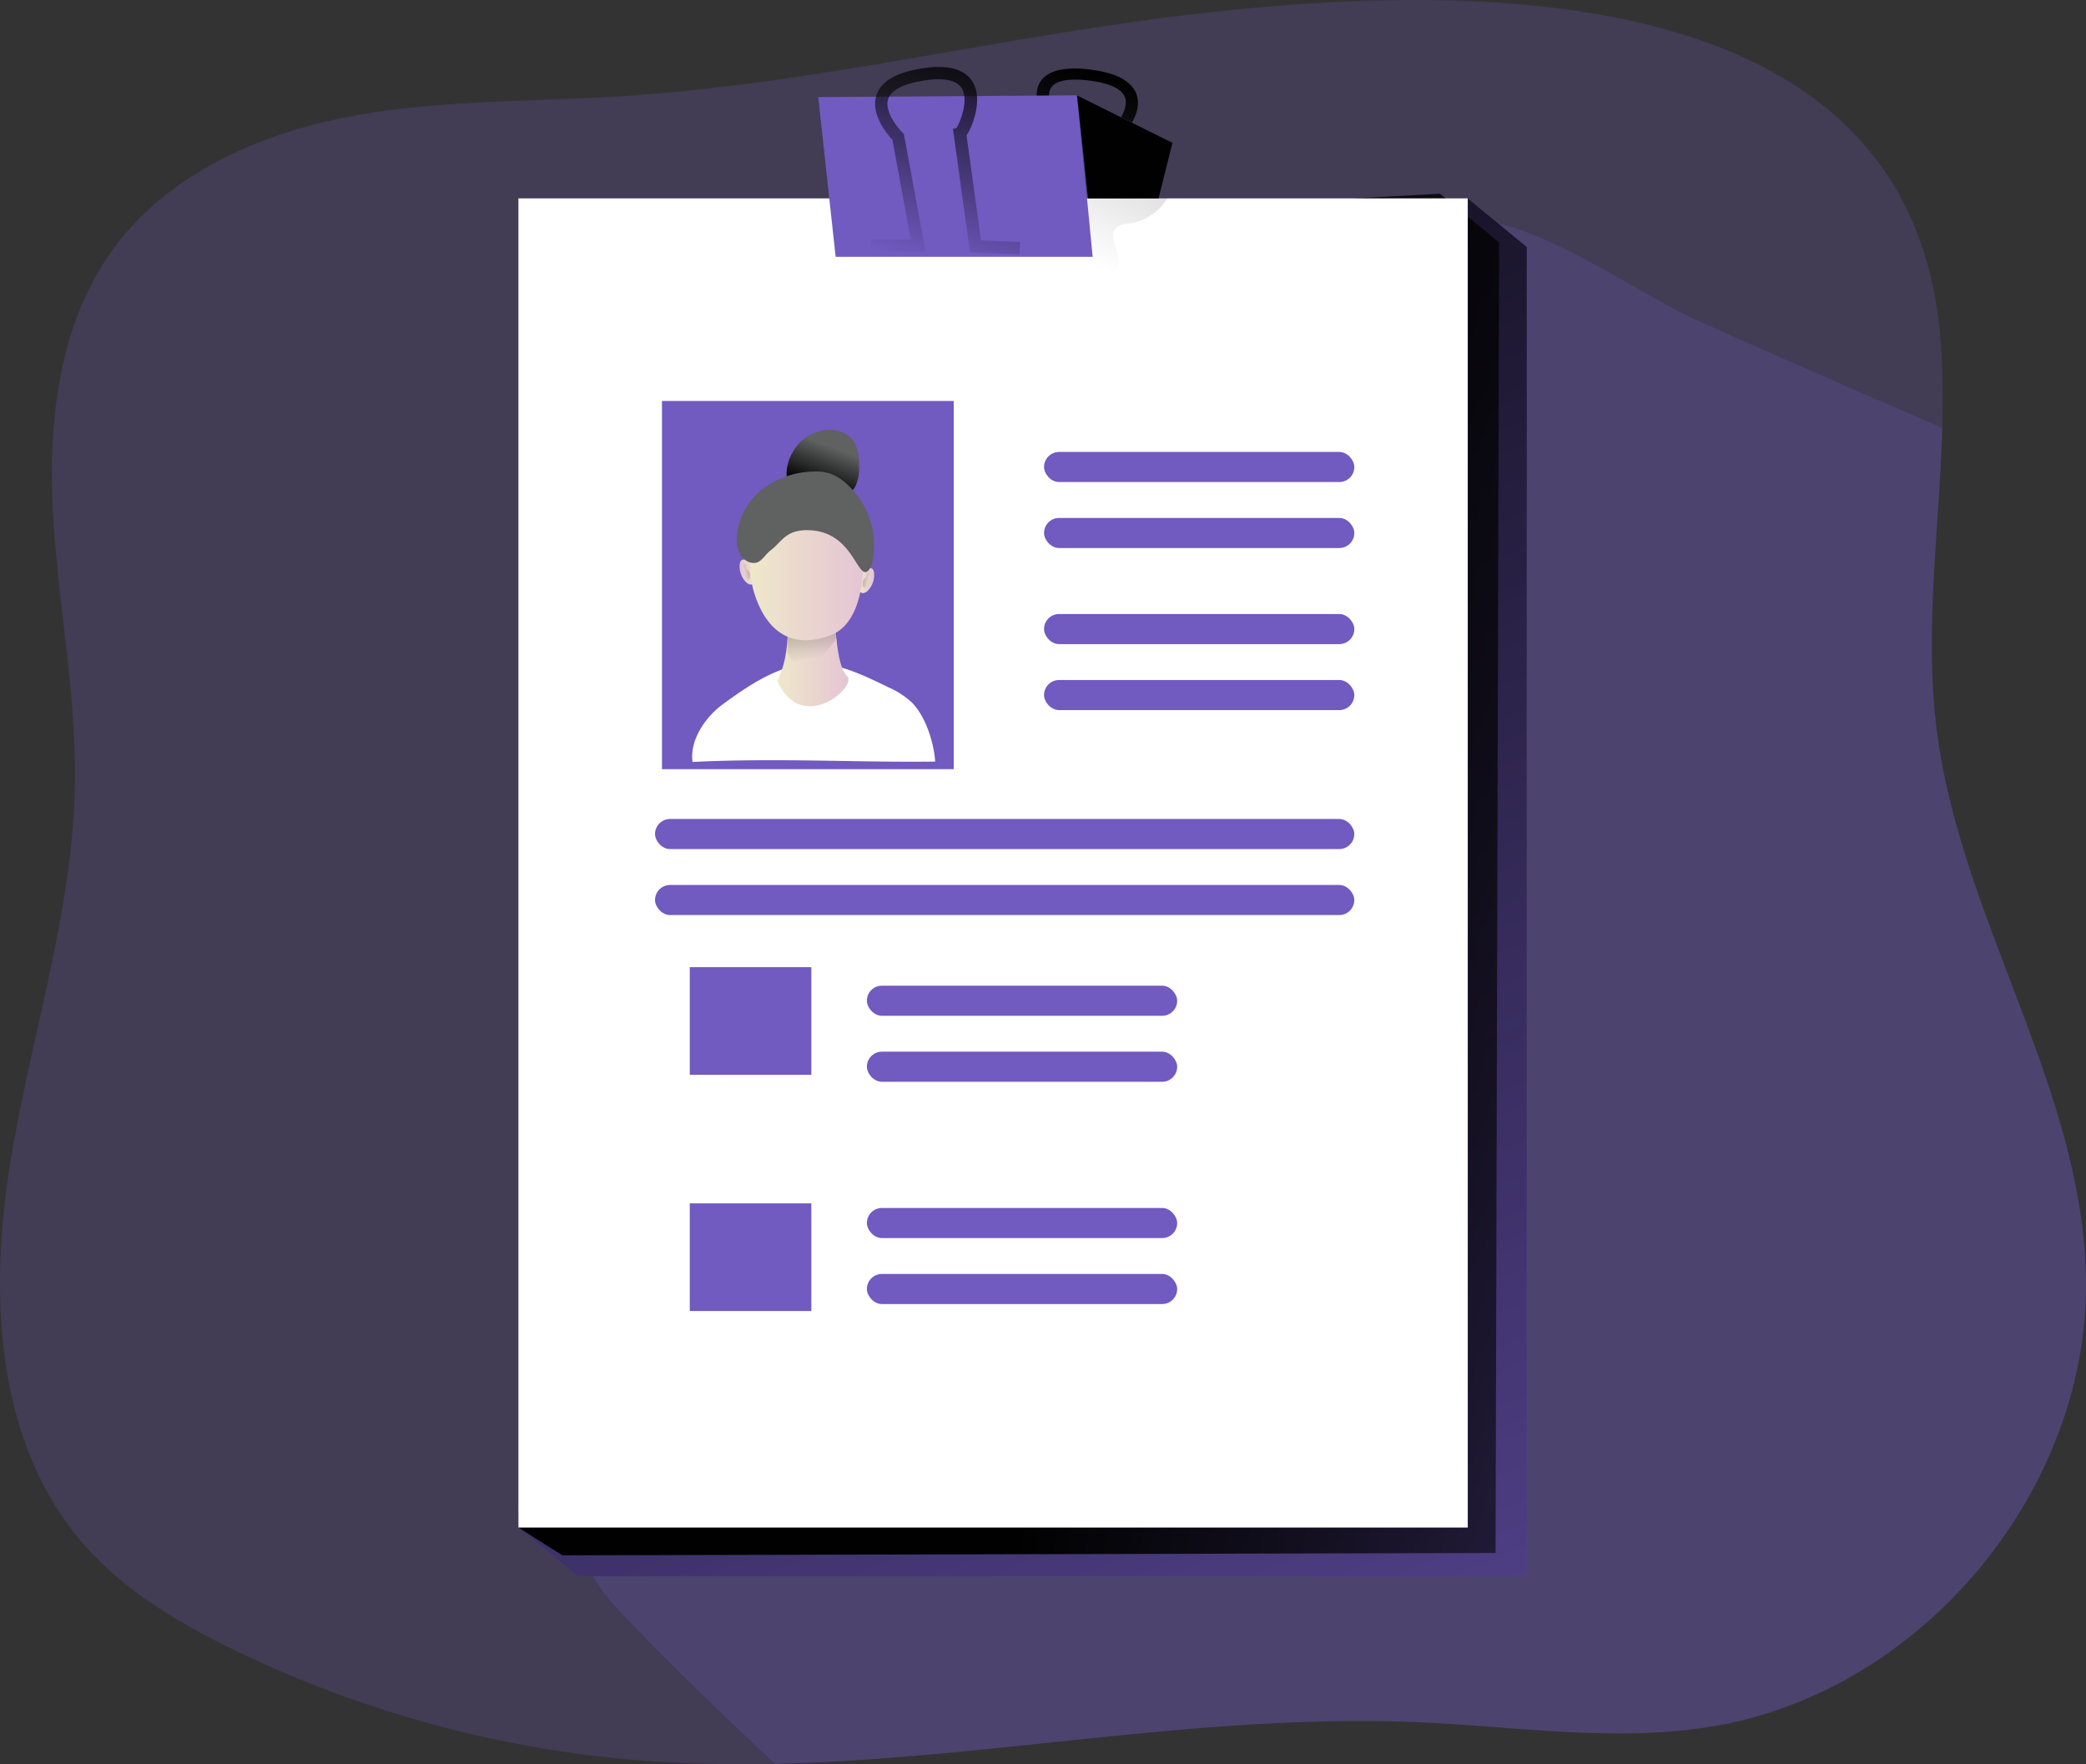 <svg data-name="Layer 1" xmlns="http://www.w3.org/2000/svg" xmlns:xlink="http://www.w3.org/1999/xlink" viewBox="0 0 551.67 466.53"><rect x="0" y="0" width="551.67" height="466.53" fill="#333333" stroke="none"/><defs><linearGradient id="a" x1="107.14" y1="106.53" x2="105.91" y2="28.14" gradientTransform="matrix(.96 .27 -.24 .86 203.47 -31.41)" gradientUnits="userSpaceOnUse"><stop offset="0" stop-color="#010101" stop-opacity="0"/><stop offset=".95" stop-color="#010101"/></linearGradient><linearGradient id="d" x1="541.17" y1="548.16" x2="6.58" y2="-70.94" xlink:href="#a"/><linearGradient id="e" x1="466.25" y1="217.37" x2="142.92" y2="250.44" xlink:href="#a"/><linearGradient id="f" x1="257.97" y1="112.86" x2="302.06" y2="-127.8" xlink:href="#a"/><linearGradient id="g" x1="305.49" y1="20.45" x2="288.5" y2="52.14" xlink:href="#a"/><linearGradient id="h" x1="254.65" y1="97.02" x2="253.42" y2="18.64" xlink:href="#a"/><linearGradient id="b" x1="-375.63" y1="157.83" x2="-371.26" y2="157.83" gradientTransform="matrix(-1 0 0 1 -140.3 0)" gradientUnits="userSpaceOnUse"><stop offset="0" stop-color="#e4c5d5"/><stop offset=".42" stop-color="#e9d3cf"/><stop offset="1" stop-color="#efe8ca"/></linearGradient><linearGradient id="i" x1="-270.81" y1="155.57" x2="-266.44" y2="155.57" gradientTransform="translate(470.54)" xlink:href="#b"/><linearGradient id="j" x1="-364.49" y1="122.51" x2="-360.23" y2="133.81" gradientTransform="matrix(-1 0 0 1 -140.3 0)" xlink:href="#a"/><linearGradient id="k" x1="-368.8" y1="176.9" x2="-349.97" y2="176.9" xlink:href="#b"/><linearGradient id="c" x1="-361.26" y1="183.59" x2="-352.56" y2="140.62" gradientTransform="matrix(-1 0 0 1 -140.3 0)" gradientUnits="userSpaceOnUse"><stop offset=".12" stop-color="#010101" stop-opacity="0"/><stop offset=".95" stop-color="#010101"/></linearGradient><linearGradient id="l" x1="-372.77" y1="153.44" x2="-342.94" y2="153.44" xlink:href="#b"/><linearGradient id="m" x1="-340.22" y1="155.73" x2="-349.06" y2="153.89" xlink:href="#c"/><linearGradient id="n" x1="-247.53" y1="157.9" x2="-256.37" y2="156.07" gradientTransform="translate(482.42)" xlink:href="#c"/></defs><path d="M551.66 338.19c.88 55.82-43.23 108.9-98.23 118.26-25.74 4.4-52 .16-78.14-1-56.86-2.48-113.59 9.72-170.35 11-11.49.26-23 0-34.52-.81a300.15 300.15 0 01-109-29.56c-14.56-7.1-28.77-15.58-39.37-27.78-22.74-26.14-24.93-64.4-19.67-98.6s16.83-67.63 17.42-102.25c.42-24.17-4.54-48.08-5.81-72.22s1.66-49.74 15.87-69.28S67.72 35.7 91.41 31.04s48-4.05 72.13-5.55c49.91-3.06 98.78-15.23 148.4-21.3 74-9.07 193-12 201.19 84.85a212.41 212.41 0 01.52 24.08c-.72 26.75-4.83 53.6-1.43 80.15 6.36 49.89 38.64 94.65 39.44 144.92z" fill="#715ac0" opacity=".24" style="isolation:isolate"/><path d="M551.66 338.19c.88 55.82-43.23 108.9-98.23 118.26-25.74 4.4-52 .16-78.14-1-56.86-2.48-113.59 9.72-170.35 11-13.9-13.11-27.77-26.23-40.82-40.13-4-4.33-8.22-9.13-9-15-.56-4.37.85-8.75 2.25-12.92a830.15 830.15 0 01100.61-200.8c19.84-29 41.5-56.6 63.68-83.81 15.07-18.46 34.58-54.38 61.33-56.14 21.8-1.44 47.08 18.56 66 27.11 21.44 9.69 43.06 19 64.66 28.38-.72 26.75-4.83 53.6-1.43 80.15 6.36 49.87 38.64 94.63 39.44 144.9z" fill="#715ac0" opacity=".24" style="isolation:isolate"/><path d="M305.9 72.06l-12.48-3.92 3.41-29.37h1c1.24-1 4.86-5.33 3.89-8.54-.87-2.94-5.55-4.12-9.34-4.61-5.38-.68-8.9-.07-10.19 1.75-1.73 2.46.55 7.08 1.58 8.65l.27.41-1.88 28.39L268.31 61l.78-2.81L279.12 61l1.58-24c-1-1.63-4-7.42-1.31-11.29 2-2.84 6.44-3.85 13.22-3 10.59 1.35 12.62 5.73 12.47 9.17s-3.06 7.66-5.25 9.23l-2.91 25 9.88 3.1z" transform="translate(-4.14 -4.3)" fill="url(#a)"/><path fill="#715ac0" d="M403.79 416.82H152.72l-15.62-12.86 15.62-338.64 235.45-12.86 15.62 12.86v351.5z"/><path fill="url(#d)" d="M403.79 416.82H152.72l-15.62-12.86 15.62-338.64 235.45-12.86 15.62 12.86v351.5z"/><path fill="url(#e)" d="M395.52 410.69l-246.78.62-11.64-7.35 8.27-339.86 235.45-12.86 15.62 12.86-.92 346.59z"/><path fill="#fff" d="M137.1 52.46h251.07v351.5H137.1z"/><path d="M220.36 81.22c-.13.89-.19 2 .53 2.5a2.51 2.51 0 001.3.36 245.24 245.24 0 0069.19-3.84c3.75-.75 8.29-2.47 8.56-6.28.25-3.38-3-7.51-.38-9.63a6.4 6.4 0 013.25-.91 14.2 14.2 0 0010.11-6.72l-65.65-.53c-6.38-.05-18-2.73-22.56 3-3.53 4.39-4.35 16.83-4.35 22.05z" transform="translate(-4.14 -4.3)" fill="url(#f)"/><path fill="#715ac0" d="M288.97 67.92H221l-4.6-42.25 68.43-.46 4.14 42.71z"/><path fill="#715ac0" d="M284.83 25.21l25.27 12.56-3.68 14.69h-18.68l-2.91-27.25z"/><path fill="url(#g)" d="M284.83 25.21l25.27 12.56-3.68 14.69h-18.68l-2.91-27.25z"/><path d="M273.76 71.56l-13.08-.51-4.52-32.66.94-.24c.93-1.46 3.27-7.18 1.48-10.36-1.62-2.9-6.45-2.79-10.22-2.18-5.37.86-8.61 2.56-9.36 4.91-1 3.16 2.41 7.46 3.81 8.85l.37.36 5.73 31.14h-14.36v-3.26H245l-4.84-26.3c-1.36-1.47-5.85-6.79-4.26-11.78 1.16-3.65 5.18-6.05 12-7.14 10.56-1.69 13.68 2.42 14.46 6.18s-.92 9.16-2.61 11.5l3.84 27.82 10.35.41z" transform="translate(-4.14 -4.3)" fill="url(#h)"/><path fill="#715ac0" d="M175.07 106.04h77.16v97.37h-77.16z"/><rect x="276.11" y="119.52" width="82.06" height="7.96" rx="3.98" fill="#715ac0"/><rect x="276.11" y="136.97" width="82.06" height="7.96" rx="3.98" fill="#715ac0"/><rect x="276.11" y="162.38" width="82.06" height="7.96" rx="3.98" fill="#715ac0"/><rect x="276.11" y="179.83" width="82.06" height="7.96" rx="3.98" fill="#715ac0"/><rect x="229.26" y="260.67" width="82.06" height="7.96" rx="3.98" fill="#715ac0"/><rect x="229.26" y="278.12" width="82.06" height="7.96" rx="3.98" fill="#715ac0"/><rect x="229.26" y="319.45" width="82.06" height="7.96" rx="3.98" fill="#715ac0"/><rect x="229.26" y="336.9" width="82.06" height="7.96" rx="3.98" fill="#715ac0"/><rect x="173.23" y="216.58" width="184.93" height="7.96" rx="3.98" fill="#715ac0"/><rect x="173.23" y="234.03" width="184.93" height="7.96" rx="3.98" fill="#715ac0"/><path fill="#715ac0" d="M182.42 255.77h32.15v28.47h-32.15zM182.42 318.23h32.15v28.47h-32.15z"/><path d="M191.16 186.24c-4.65 3.41-8.82 9.54-8 15.26 22.77-1.12 44.38.19 64.17-.1-.4-5.2-2.49-11.81-6.11-15.56a22.34 22.34 0 00-6.42-4.15c-4.82-2.37-9.71-4.73-15-5.83-10.56-2.23-20.33 4.3-28.64 10.38z" fill="#fff"/><path d="M235.3 155.76a5.89 5.89 0 01-1.54 4.62 2.36 2.36 0 01-1 .7c-2 .65-2.09-3.39-1.52-4.54.68-1.31 3.76-3.38 4.06-.78z" transform="translate(-4.14 -4.3)" fill="url(#b)"/><path d="M199.77 153.5a5.9 5.9 0 001.53 4.62 2.56 2.56 0 001 .7c2 .65 2.09-3.4 1.51-4.54-.66-1.28-3.74-3.38-4.04-.78z" transform="translate(-4.14 -4.3)" fill="url(#i)"/><path d="M210.86 117.8a11.2 11.2 0 017.48-4.07c2.84-.3 6 .68 7.52 3.08a11.24 11.24 0 011.3 6 11.79 11.79 0 01-.88 5.66 7.91 7.91 0 01-4.23 3.63c-4.16 1.64-9.07.31-12.29-2.65s-1.42-8.59 1.1-11.65z" fill="#606161"/><path d="M215 122.1a11.2 11.2 0 017.48-4.07c2.84-.3 6 .68 7.52 3.08a11.24 11.24 0 011.3 6 11.79 11.79 0 01-.88 5.66 7.91 7.91 0 01-4.23 3.63c-4.16 1.64-9.07.31-12.29-2.65s-1.42-8.59 1.1-11.65z" transform="translate(-4.14 -4.3)" fill="url(#j)"/><path d="M225 167.06s.12 13.22 3.13 16-12.06 15.77-18.44 1.27c0 0 3.71-6.26 2.44-16.81s12.87-.46 12.87-.46z" transform="translate(-4.14 -4.3)" fill="url(#k)"/><path d="M225.44 170.19v2.9s-7.65 11-10.78 7.31-2.21-4.52-2.21-4.52l-.34-8.35z" transform="translate(-4.14 -4.3)" fill="url(#c)"/><path d="M232.29 148.16s2.2 20.18-8.59 24.18-17.22-1.74-20.18-11.48 1.57-29.4 13-27.49 15.77 14.79 15.77 14.79z" transform="translate(-4.14 -4.3)" fill="url(#l)"/><path d="M229.86 150.64a5.38 5.38 0 00.93-2.35 22 22 0 00-7.3-20.7 12.5 12.5 0 00-4.05-2.39 12.93 12.93 0 00-4.58-.5 23.05 23.05 0 00-13.42 4.83 17.55 17.55 0 00-6.58 12.48 8.48 8.48 0 00.68 4.2 4.61 4.61 0 003.21 2.62c2.49.43 3.17-1.87 5.19-3.4 3-2.31 4-5.74 10.9-5.16 11.22.94 12.02 14.06 15.02 10.37z" fill="#606161"/><path d="M201.77 154.94a1.31 1.31 0 01-.31-.43 2.89 2.89 0 01-.08-.58.84.84 0 00-.26-.5.58.58 0 00-.55-.1.62.62 0 00-.33.38 2.16 2.16 0 00-.07.51 4 4 0 00.29 1.95 4.34 4.34 0 00.93 1.12.77.77 0 00.52.28.69.69 0 00.36-.13.45.45 0 00.13-.1.4.4 0 000-.15 3.76 3.76 0 000-1.38 1.82 1.82 0 00-.63-.87z" transform="translate(-4.14 -4.3)" fill="url(#m)"/><path d="M233 157.11a1.31 1.31 0 00.31-.43 2.7 2.7 0 00.08-.57.78.78 0 01.27-.5.53.53 0 01.54-.11.65.65 0 01.33.38 2.25 2.25 0 01.07.52 4 4 0 01-.29 1.95 4.3 4.3 0 01-.93 1.11.83.83 0 01-.52.29.7.7 0 01-.36-.14.26.26 0 01-.13-.1.37.37 0 010-.15 3.71 3.71 0 010-1.37 1.85 1.85 0 01.63-.88z" transform="translate(-4.14 -4.3)" fill="url(#n)"/></svg>